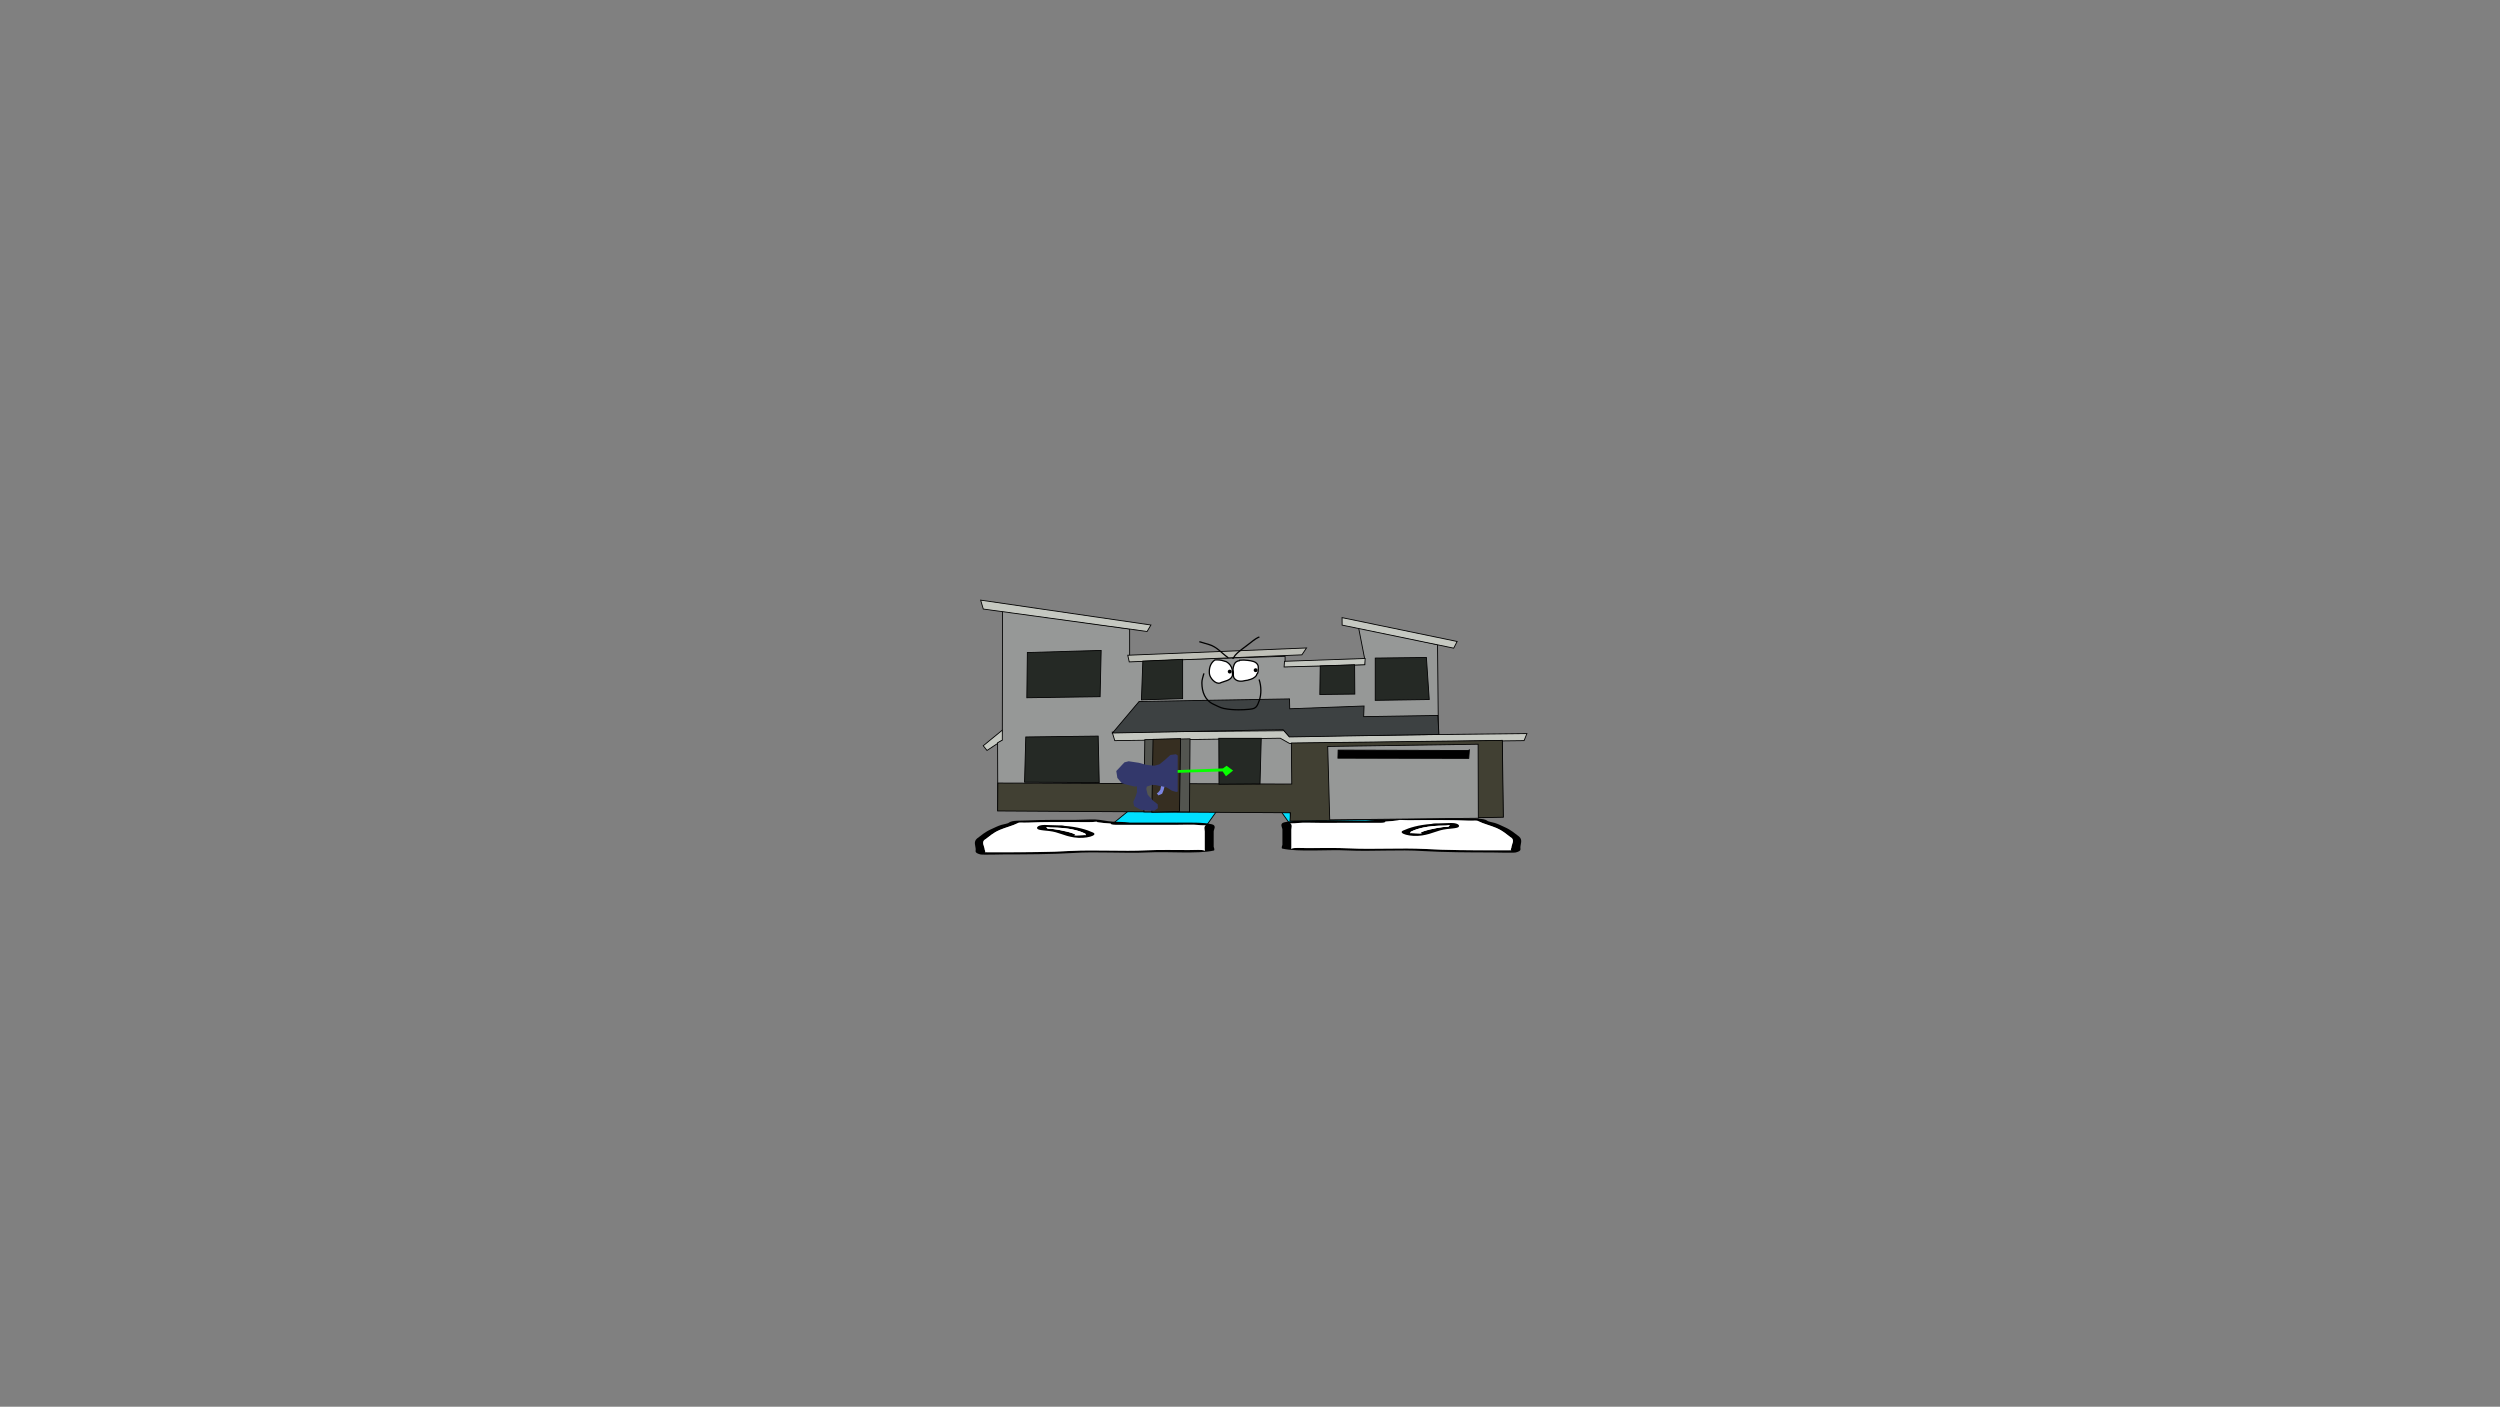 <svg version="1.1" xmlns="http://www.w3.org/2000/svg" xmlns:xlink="http://www.w3.org/1999/xlink" width="2878.25" height="1619.58" viewBox="0,0,2878.25,1619.58"><rect x="0" y="0" width="2878.25" height="1619.58" fill="#808080" stroke="none"/><g transform="translate(1117.373,629.809)"><g data-paper-data="{&quot;isPaintingLayer&quot;:true}" stroke-linejoin="miter" stroke-miterlimit="10" stroke-dasharray="" stroke-dashoffset="0" style="mix-blend-mode: normal"><path d="M-1117.373,989.77v-1619.58h2878.25v1619.58z" fill="none" fill-rule="nonzero" stroke="#000000" stroke-width="0" stroke-linecap="butt"/><path d="M366.433,317.007l-20.131,-28.262l95.622,0.25l34.223,28.012z" data-paper-data="{&quot;index&quot;:null}" fill="#00dfff" fill-rule="nonzero" stroke="#000000" stroke-width="1" stroke-linecap="round"/><path d="M485.242,315.538c-2.588,0.31 -5.132,0.487 -7.651,0.615c0.017,0.048 0.026,0.097 0.026,0.149c0,1.261 -5.269,1.261 -5.269,1.261c-23.271,0 -46.541,0 -69.812,0c-5.988,0 -20.888,-0.572 -25.305,0.182c-2.544,0.435 -4.365,0.392 -7.625,0.449c-0.368,0.006 -1.037,0.02 -1.629,0.029c3.152,0.539 1.629,5.517 1.629,6.909c0,5.886 0,11.773 0,17.659c0,1.051 0,2.102 0,3.153c0,0.42 -0.927,1.619 0,1.261c3.526,-1.359 10.406,-0.628 18.441,-0.631c15.838,-0.005 32.795,-0.41 48.35,0.272c28.406,1.36 58.946,-0.813 87.125,0.702c23.733,1.42 52.143,1.548 76.595,1.548c6.147,0 12.294,0 18.441,0c0.925,0 2.377,-0.03 3.881,-0.063c-1.512,-0.647 0.071,-2.212 0.071,-3.091c0,-3.284 4.598,-8.949 -1.047,-11.9c-4.989,-3.583 -8.144,-7.032 -16.282,-10.606c-6.004,-2.636 -15.35,-4.973 -20.318,-7.592c-2.408,-1.561 -4.564,-0.445 -12.407,-0.807c-17.354,-0.799 -34.76,-0.631 -52.688,-0.631c-6.535,0 -14.742,0.318 -21.075,0c-1.337,-0.067 -3.849,-0.316 -5.732,-0.52c3.444,0.637 -4.415,1.253 -7.718,1.649zM402.536,315.041c17.587,0 35.175,0 52.762,0c0.507,-0.061 1.015,-0.121 1.522,-0.182c6.683,-0.8 12.716,-0.588 18.441,-0.946c7.802,-0.488 12.469,-2.132 20.519,-2.523c4.624,-0.225 17.433,0.498 23.988,0.498c17.775,0 35.53,-0.243 52.688,0.631c9.639,0.491 17.785,-0.466 22.292,2.455c0.665,1.11 5.983,1.803 8.765,2.657c4.251,1.305 7.804,3.237 11.094,4.681c8.155,3.581 11.74,7.264 16.853,10.936c4.569,3.871 1.588,8.671 1.588,12.697c0,2.226 1.466,3.795 -5.269,5.676c-2.348,0.656 -24.044,0 -27.661,0c-25.221,0 -54.69,-0.16 -79.15,-1.624c-26.872,-1.88 -58.86,0.654 -86.636,-0.676c-22.383,-1.207 -56.932,2.008 -75.262,-2.115c-1.815,-0.408 0,-3.743 0,-4.415c0,-5.886 0,-11.773 0,-17.659c0,-1.968 -3.624,-6.667 1.874,-8.132c9.593,-2.558 27.547,-1.959 41.594,-1.959z" data-paper-data="{&quot;index&quot;:null}" fill="#000000" fill-rule="nonzero" stroke="none" stroke-width="1" stroke-linecap="butt"/><path d="M477.518,316.092c2.519,-0.128 5.094,-0.307 7.682,-0.617c3.303,-0.395 11.193,-1.012 7.749,-1.649c1.883,0.204 4.416,0.453 5.753,0.52c6.333,0.318 14.614,0.003 21.149,0.003c17.928,0 35.447,-0.151 52.801,0.648c7.843,0.361 10.015,-0.749 12.424,0.811c4.968,2.619 14.354,4.975 20.358,7.611c8.137,3.573 11.304,7.047 16.292,10.63c5.645,2.951 1.022,8.637 1.022,11.921c0,0.879 -1.593,2.448 -0.081,3.095c-1.503,0.033 -2.958,0.063 -3.883,0.063c-6.147,0 -12.305,0.004 -18.452,0.004c-24.452,0 -52.977,-0.106 -76.71,-1.527c-28.179,-1.515 -58.999,0.645 -87.404,-0.715c-15.556,-0.682 -32.56,-0.291 -48.398,-0.286c-8.035,0.002 -14.921,-0.731 -18.447,0.628c-0.927,0.357 -0.004,-0.843 -0.004,-1.263c0,-1.051 -0.009,-2.107 -0.009,-3.159c0,-5.886 -0.011,-11.808 -0.011,-17.695c0,-1.392 1.54,-6.382 -1.613,-6.921c0.591,-0.008 1.261,-0.023 1.629,-0.029c3.26,-0.057 5.085,-0.016 7.629,-0.451c4.417,-0.754 19.33,-0.188 25.319,-0.188c23.271,0 46.665,-0.025 69.936,-0.025c0,0 5.295,-0.002 5.295,-1.264c0,-0.052 -0.008,-0.101 -0.025,-0.149z" data-paper-data="{&quot;noHover&quot;:false,&quot;origItem&quot;:[&quot;Path&quot;,{&quot;applyMatrix&quot;:true,&quot;segments&quot;:[[[579.60736,595.76373],[0.95609,-0.20262],[0.00646,0.07548]],[[579.61718,596],[0,-0.08208],[0,2]],[[577.61718,598],[0,0],[-8.83333,0]],[[551.11718,598],[8.83333,0],[-2.27308,0]],[[541.51161,598.28885],[1.67648,-1.19621],[-0.96568,0.68904]],[[538.61718,599],[1.23739,-0.09027],[-0.13966,0.01019]],[[537.99901,599.04541],[0.22447,-0.0134],[1.19653,0.85421]],[[538.61718,610],[0,-2.20646],[0,9.33333]],[[538.61718,638],[0,-9.33333],[0,1.66667]],[[538.61718,643],[0,-1.66667],[0,0.66667]],[[538.61718,645],[-0.35177,0.56631],[1.33831,-2.15456]],[[545.61718,644],[-3.04994,0.00386],[6.01206,-0.00761]],[[563.97058,644.43107],[-5.90478,-1.08158],[10.78253,2.15651]],[[597.04254,645.54479],[-10.6965,-2.40266],[9.00888,2.25222]],[[626.11718,648],[-9.28168,0],[2.33333,0]],[[633.11718,648],[-2.33333,0],[0.35109,0]],[[634.59021,647.90091],[-0.5707,0.05184],[-0.57412,-1.02596]],[[634.61718,643],[0,1.39387],[0,-5.20707]],[[634.21982,624.13246],[2.14282,4.67827],[-1.8936,-5.6808]],[[628.03948,607.31672],[3.08887,5.66543],[-2.2791,-4.1802]],[[620.32688,595.27881],[1.8857,4.15235],[-0.91417,-2.47477]],[[615.61718,594],[2.9771,0.57275],[-6.58756,-1.26734]],[[595.61718,593],[6.8054,0],[-2.48058,0]],[[587.61718,593],[2.40395,0.50364],[-0.50743,-0.10631]],[[585.44122,592.1748],[0.71481,0.32365],[1.30749,1.01011]],[[582.51161,594.78885],[1.25365,-0.62682],[-0.98239,0.4912]]],&quot;closed&quot;:true}],&quot;index&quot;:null}" fill="#ffffff" fill-rule="nonzero" stroke="none" stroke-width="1" stroke-linecap="butt"/><path d="M551.381,320.717c0,-0.146 -0.073,-0.391 -0.143,-0.632c-0.271,0.098 -0.676,0.181 -1.197,0.252c-1.561,0.38 -3.929,0.38 -3.929,0.38c-20.069,0 -31.661,3.349 -38.755,6.871c-0.835,0.4 -0.761,0.881 -0.761,1.328c0,0.127 -0.051,0.329 -0.106,0.538c0.053,-0.067 0.186,-0.123 0.455,-0.158c1.192,-0.157 11.552,0.803 12.823,0.251c0.382,-0.166 -1.874,-0.197 -1.75,-0.384c1.53,-2.301 17.76,-5.78 25.737,-6.735c2.069,-0.248 4.398,-0.372 6.714,-0.429c-0.905,-0.338 0.911,-0.854 0.911,-1.281zM506.462,329.558c-0.119,0.448 -0.226,0.877 0.134,0.619c0.246,-0.176 -0.109,-0.424 -0.134,-0.619zM497.932,326.46c7.53,-3.399 17.545,-6.497 33.152,-7.717c1.466,-0.549 4.49,-0.549 4.49,-0.549h2.634c5.965,0 9.121,-0.498 15.528,-0.498c8.898,0 10.961,4.236 6.308,5.476c-2.936,0.783 -7.646,1.04 -11.577,1.51c-11.635,1.393 -15.952,5.395 -28.7,7.386c-13.512,2.111 -28.388,-2.473 -21.836,-5.61z" data-paper-data="{&quot;index&quot;:null}" fill="#000000" fill-rule="nonzero" stroke="none" stroke-width="1" stroke-linecap="butt"/><path d="M551.434,320.043c0.07,0.241 0.155,0.489 0.155,0.635c0,0.426 -1.795,0.951 -0.889,1.288c-2.316,0.057 -4.658,0.177 -6.727,0.424c-7.978,0.955 -24.285,4.417 -25.816,6.718c-0.125,0.187 1.881,0.329 1.499,0.495c-1.271,0.552 -11.721,-0.424 -12.913,-0.267c-0.27,0.036 -0.401,0.091 -0.454,0.158c0.055,-0.209 0.097,-0.414 0.097,-0.541c0,-0.447 -0.097,-0.937 0.738,-1.337c7.095,-3.522 19.105,-6.945 39.174,-6.945c0,0 2.379,0.003 3.94,-0.377c0.521,-0.071 0.926,-0.154 1.197,-0.252z" data-paper-data="{&quot;noHover&quot;:false,&quot;origItem&quot;:[&quot;Path&quot;,{&quot;applyMatrix&quot;:true,&quot;segments&quot;:[[[607.563,601.99816],[0.02649,0.38155],[-0.10299,0.15484]],[[607.10872,602.39727],[0.1976,-0.11227],[-0.59254,0.60273]],[[605.61718,603],[0,0],[-7.618,0]],[[590.90604,613.89443],[2.69308,-5.58508],[-0.31682,0.63364]],[[590.61718,616],[0,-0.70843],[0,0.20156]],[[590.57685,616.85325],[0.02106,-0.33136],[0.02013,-0.10671]],[[590.74964,616.60263],[-0.10238,0.05628],[0.45234,-0.24865]],[[595.61718,617],[-0.48256,0.87548],[0.14503,-0.26312]],[[594.95308,616.3906],[-0.04725,0.29671],[0.58086,-3.64773]],[[604.72276,605.71115],[-3.02833,1.51416],[0.78545,-0.39273]],[[607.27135,605.03032],[-0.87898,0.0905],[-0.34365,-0.53523]],[[607.61718,603],[0,0.6759],[0,-0.23192]]],&quot;closed&quot;:true}],&quot;index&quot;:null}" fill="#ffffff" fill-rule="nonzero" stroke="none" stroke-width="1" stroke-linecap="butt"/><path d="M162.853,319.259l34.223,-28.012l95.622,-0.25l-20.131,28.262z" data-paper-data="{&quot;index&quot;:null}" fill="#00dfff" fill-rule="nonzero" stroke="#000000" stroke-width="1" stroke-linecap="round"/><path d="M153.758,317.79c-3.303,-0.395 -11.162,-1.012 -7.718,-1.649c-1.883,0.204 -4.396,0.453 -5.732,0.52c-6.333,0.318 -14.54,0 -21.075,0c-17.928,0 -35.334,-0.169 -52.688,0.631c-7.843,0.361 -9.999,-0.754 -12.407,0.807c-4.968,2.619 -14.314,4.956 -20.318,7.592c-8.137,3.573 -11.293,7.023 -16.282,10.606c-5.645,2.951 -1.047,8.616 -1.047,11.9c0,0.879 1.584,2.444 0.071,3.091c1.504,0.033 2.956,0.063 3.881,0.063c6.147,0 12.294,0 18.441,0c24.452,0 52.861,-0.128 76.595,-1.548c28.179,-1.515 58.72,0.658 87.125,-0.702c15.556,-0.682 32.512,-0.277 48.35,-0.272c8.035,0.002 14.915,-0.728 18.441,0.631c0.927,0.357 0,-0.841 0,-1.261c0,-1.051 0,-2.102 0,-3.153c0,-5.886 0,-11.773 0,-17.659c0,-1.392 -1.524,-6.37 1.629,-6.909c-0.591,-0.008 -1.261,-0.022 -1.629,-0.029c-3.26,-0.057 -5.081,-0.014 -7.625,-0.449c-4.417,-0.754 -19.317,-0.182 -25.305,-0.182c-23.271,0 -46.541,0 -69.812,0c0,0 -5.269,0 -5.269,-1.261c0,-0.052 0.009,-0.101 0.026,-0.149c-2.519,-0.128 -5.063,-0.305 -7.651,-0.615zM236.464,317.292c14.047,0 32.001,-0.599 41.594,1.959c5.497,1.466 1.874,6.164 1.874,8.132c0,5.886 0,11.773 0,17.659c0,0.672 1.815,4.007 0,4.415c-18.33,4.123 -52.879,0.908 -75.262,2.115c-27.776,1.33 -59.764,-1.204 -86.636,0.676c-24.461,1.464 -53.93,1.624 -79.15,1.624c-3.618,0 -25.313,0.656 -27.661,0c-6.734,-1.881 -5.269,-3.45 -5.269,-5.676c0,-4.027 -2.982,-8.827 1.588,-12.697c5.113,-3.672 8.699,-7.355 16.853,-10.936c3.29,-1.444 6.843,-3.377 11.094,-4.681c2.782,-0.854 8.1,-1.547 8.765,-2.657c4.508,-2.921 12.653,-1.964 22.292,-2.455c17.158,-0.874 34.913,-0.631 52.688,-0.631c6.555,0 19.363,-0.722 23.988,-0.498c8.05,0.391 12.717,2.035 20.519,2.523c5.725,0.358 11.758,0.146 18.441,0.946c0.507,0.061 1.015,0.121 1.522,0.182c17.587,0 35.174,0 52.762,0z" data-paper-data="{&quot;index&quot;:null}" fill="#000000" fill-rule="nonzero" stroke="none" stroke-width="1" stroke-linecap="butt"/><path d="M161.482,318.344c-0.017,0.048 -0.025,0.097 -0.025,0.149c0,1.261 5.295,1.264 5.295,1.264c23.271,0 46.665,0.025 69.936,0.025c5.988,0 20.902,-0.566 25.319,0.188c2.544,0.435 4.369,0.394 7.629,0.451c0.368,0.006 1.038,0.021 1.629,0.029c-3.152,0.539 -1.613,5.529 -1.613,6.921c0,5.886 -0.011,11.808 -0.011,17.695c0,1.051 -0.009,2.107 -0.009,3.159c0,0.42 0.923,1.62 -0.004,1.263c-3.526,-1.359 -10.412,-0.626 -18.447,-0.628c-15.838,-0.005 -32.843,-0.396 -48.398,0.286c-28.406,1.36 -59.225,-0.801 -87.404,0.715c-23.733,1.42 -52.258,1.527 -76.71,1.527c-6.147,0 -12.305,-0.004 -18.452,-0.004c-0.925,0 -2.379,-0.031 -3.883,-0.063c1.512,-0.647 -0.081,-2.216 -0.081,-3.095c0,-3.284 -4.623,-8.971 1.022,-11.921c4.989,-3.583 8.155,-7.056 16.292,-10.63c6.004,-2.636 15.39,-4.992 20.358,-7.611c2.408,-1.561 4.581,-0.45 12.424,-0.811c17.354,-0.799 34.873,-0.648 52.801,-0.648c6.535,0 14.816,0.315 21.149,-0.003c1.337,-0.067 3.87,-0.316 5.753,-0.52c-3.445,0.637 4.446,1.254 7.749,1.649c2.588,0.31 5.163,0.489 7.682,0.617z" data-paper-data="{&quot;noHover&quot;:false,&quot;origItem&quot;:[&quot;Path&quot;,{&quot;applyMatrix&quot;:true,&quot;segments&quot;:[[[579.60736,595.76373],[0.95609,-0.20262],[0.00646,0.07548]],[[579.61718,596],[0,-0.08208],[0,2]],[[577.61718,598],[0,0],[-8.83333,0]],[[551.11718,598],[8.83333,0],[-2.27308,0]],[[541.51161,598.28885],[1.67648,-1.19621],[-0.96568,0.68904]],[[538.61718,599],[1.23739,-0.09027],[-0.13966,0.01019]],[[537.99901,599.04541],[0.22447,-0.0134],[1.19653,0.85421]],[[538.61718,610],[0,-2.20646],[0,9.33333]],[[538.61718,638],[0,-9.33333],[0,1.66667]],[[538.61718,643],[0,-1.66667],[0,0.66667]],[[538.61718,645],[-0.35177,0.56631],[1.33831,-2.15456]],[[545.61718,644],[-3.04994,0.00386],[6.01206,-0.00761]],[[563.97058,644.43107],[-5.90478,-1.08158],[10.78253,2.15651]],[[597.04254,645.54479],[-10.6965,-2.40266],[9.00888,2.25222]],[[626.11718,648],[-9.28168,0],[2.33333,0]],[[633.11718,648],[-2.33333,0],[0.35109,0]],[[634.59021,647.90091],[-0.5707,0.05184],[-0.57412,-1.02596]],[[634.61718,643],[0,1.39387],[0,-5.20707]],[[634.21982,624.13246],[2.14282,4.67827],[-1.8936,-5.6808]],[[628.03948,607.31672],[3.08887,5.66543],[-2.2791,-4.1802]],[[620.32688,595.27881],[1.8857,4.15235],[-0.91417,-2.47477]],[[615.61718,594],[2.9771,0.57275],[-6.58756,-1.26734]],[[595.61718,593],[6.8054,0],[-2.48058,0]],[[587.61718,593],[2.40395,0.50364],[-0.50743,-0.10631]],[[585.44122,592.1748],[0.71481,0.32365],[1.30749,1.01011]],[[582.51161,594.78885],[1.25365,-0.62682],[-0.98239,0.4912]]],&quot;closed&quot;:true}],&quot;index&quot;:null}" fill="#ffffff" fill-rule="nonzero" stroke="none" stroke-width="1" stroke-linecap="butt"/><path d="M87.619,322.969c0,0.426 1.816,0.943 0.911,1.281c2.316,0.057 4.645,0.182 6.714,0.429c7.978,0.955 24.207,4.435 25.737,6.735c0.124,0.187 -2.132,0.218 -1.75,0.384c1.271,0.552 11.631,-0.407 12.823,-0.251c0.27,0.035 0.402,0.091 0.455,0.158c-0.055,-0.209 -0.106,-0.411 -0.106,-0.538c0,-0.447 0.074,-0.928 -0.761,-1.328c-7.095,-3.522 -18.686,-6.871 -38.755,-6.871c0,0 -2.368,-0 -3.929,-0.38c-0.521,-0.071 -0.925,-0.154 -1.197,-0.252c-0.07,0.241 -0.143,0.486 -0.143,0.632zM132.404,332.429c0.36,0.258 0.254,-0.17 0.134,-0.619c-0.025,0.195 -0.38,0.442 -0.134,0.619zM141.068,328.711c6.551,3.137 -8.324,7.72 -21.836,5.61c-12.749,-1.991 -17.066,-5.993 -28.7,-7.386c-3.931,-0.47 -8.64,-0.727 -11.577,-1.51c-4.653,-1.241 -2.59,-5.477 6.308,-5.477c6.407,0 9.563,0.498 15.528,0.498h2.634c0,0 3.024,0 4.49,0.549c15.607,1.22 25.622,4.319 33.152,7.717z" data-paper-data="{&quot;index&quot;:null}" fill="#000000" fill-rule="nonzero" stroke="none" stroke-width="1" stroke-linecap="butt"/><path d="M87.566,322.295c0.271,0.098 0.676,0.181 1.197,0.252c1.561,0.38 3.94,0.377 3.94,0.377c20.069,0 32.079,3.423 39.174,6.945c0.835,0.4 0.738,0.89 0.738,1.337c0,0.127 0.041,0.332 0.097,0.541c-0.053,-0.067 -0.184,-0.123 -0.454,-0.158c-1.192,-0.157 -11.642,0.819 -12.913,0.267c-0.382,-0.166 1.624,-0.308 1.499,-0.495c-1.53,-2.301 -17.838,-5.763 -25.816,-6.718c-2.069,-0.248 -4.412,-0.367 -6.727,-0.424c0.905,-0.338 -0.889,-0.862 -0.889,-1.288c0,-0.146 0.085,-0.395 0.155,-0.635z" data-paper-data="{&quot;noHover&quot;:false,&quot;origItem&quot;:[&quot;Path&quot;,{&quot;applyMatrix&quot;:true,&quot;segments&quot;:[[[607.563,601.99816],[0.02649,0.38155],[-0.10299,0.15484]],[[607.10872,602.39727],[0.1976,-0.11227],[-0.59254,0.60273]],[[605.61718,603],[0,0],[-7.618,0]],[[590.90604,613.89443],[2.69308,-5.58508],[-0.31682,0.63364]],[[590.61718,616],[0,-0.70843],[0,0.20156]],[[590.57685,616.85325],[0.02106,-0.33136],[0.02013,-0.10671]],[[590.74964,616.60263],[-0.10238,0.05628],[0.45234,-0.24865]],[[595.61718,617],[-0.48256,0.87548],[0.14503,-0.26312]],[[594.95308,616.3906],[-0.04725,0.29671],[0.58086,-3.64773]],[[604.72276,605.71115],[-3.02833,1.51416],[0.78545,-0.39273]],[[607.27135,605.03032],[-0.87898,0.0905],[-0.34365,-0.53523]],[[607.61718,603],[0,0.6759],[0,-0.23192]]],&quot;closed&quot;:true}],&quot;index&quot;:null}" fill="#ffffff" fill-rule="nonzero" stroke="none" stroke-width="1" stroke-linecap="butt"/><path d="M174.489,285.029c0,2.102 0,4.205 0,6.307c1.82,-0.112 3.572,0.005 5.256,0.35c-1.869,0 -3.738,0 -5.606,0c-0.113,-2.285 0.004,-4.504 0.35,-6.657z" data-paper-data="{&quot;index&quot;:null}" fill="#717171" fill-rule="evenodd" stroke="none" stroke-width="1" stroke-linecap="butt"/><path d="M434.569,300.78l26.165,0.389l1.813,0.389l-6.088,0.259l-22.668,-0.389z" data-paper-data="{&quot;index&quot;:null}" fill="#c9c9c9" fill-rule="evenodd" stroke="none" stroke-width="1" stroke-linecap="butt"/><path d="M38.218,221.453l-19.251,12.744l-4.338,-5.423l22.505,-18.438l1.356,13.015z" fill="#c5c8c1" fill-rule="nonzero" stroke="#000000" stroke-width="1" stroke-linecap="round"/><path d="M31.422,303.338l-0.271,-78.021l5.423,-2.983l0.271,-148.925l146.349,20.878v36.943l178.954,-5.423v11.93l91.646,-2.44l-0.271,-7.863l-6.779,-34.706l90.901,19.59l1.085,111.236l73.209,-0.542l1.085,87.308l-244.571,3.796l-0.542,-8.948l-333.167,-2.169z" fill="#969897" fill-rule="nonzero" stroke="#000000" stroke-width="1" stroke-linecap="round"/><path d="M11.647,61.129l196.034,28.637l-4.424,7.45l-188.584,-25.843z" fill="#c5c8c1" fill-rule="nonzero" stroke="#000000" stroke-width="1" stroke-linecap="round"/><path d="M181.024,124.572l205.812,-8.382l-5.355,7.916l-198.77,8.149z" fill="#bebfb7" fill-rule="nonzero" stroke="#000000" stroke-width="1" stroke-linecap="round"/><path d="M361.459,131.557l92.895,-3.259l-0.466,7.217l-92.895,2.561z" fill="#c5c8c1" fill-rule="nonzero" stroke="#000000" stroke-width="1" stroke-linecap="round"/><path d="M427.754,81.268l132.474,27.473l-3.958,7.683l-128.458,-26.541z" fill="#c5c8c1" fill-rule="nonzero" stroke="#000000" stroke-width="1" stroke-linecap="round"/><path d="M528.099,175.56l-62.163,0.931v-48.659l58.903,-0.698z" fill="#252925" fill-rule="nonzero" stroke="#000000" stroke-width="1" stroke-linecap="round"/><path d="M442.189,135.515l0.233,33.759l-40.278,0.466l0.466,-32.828z" fill="#252925" fill-rule="nonzero" stroke="#000000" stroke-width="1" stroke-linecap="round"/><path d="M163.096,213.102l197.838,-1.63l5.82,6.286l273.796,-3.027l-3.259,8.149l-270.012,3.259l-10.71,-6.053l-190.505,2.794z" fill="#c5c8c1" fill-rule="nonzero" stroke="#000000" stroke-width="1" stroke-linecap="round"/><path d="M367.745,315.484l0.698,-9.546l-337.239,-2.095l0.233,-32.129l338.403,1.164l-0.466,-47.262l242.889,-3.027l1.164,88.471z" fill="#414033" fill-rule="nonzero" stroke="#000000" stroke-width="1" stroke-linecap="round"/><path d="M413.552,314.087l-2.328,-84.513l173.16,-2.561l0.233,85.212z" fill="#969897" fill-rule="nonzero" stroke="#000000" stroke-width="1" stroke-linecap="round"/><path d="M574.314,233.532l-0.698,9.778l-150.634,-0.233l0.233,-9.313l149.878,0.466z" fill="#000000" fill-rule="nonzero" stroke="#000000" stroke-width="1" stroke-linecap="round"/><path d="M334.697,220.18l-1.413,52.473l-47.226,0.404l-0.202,-52.877z" fill="#252925" fill-rule="nonzero" stroke="#000000" stroke-width="1" stroke-linecap="round"/><path d="M199.629,304.945l1.009,-83.15l52.07,-1.009l-0.605,84.159z" fill="#535550" fill-rule="nonzero" stroke="#000000" stroke-width="1" stroke-linecap="round"/><path d="M208.711,305.349l1.413,-83.957l31.686,-0.807l-1.211,83.756z" fill="#362e21" fill-rule="nonzero" stroke="#000000" stroke-width="1" stroke-linecap="round"/><path d="M244.181,129.31v45.208l-47.428,1.413l1.615,-44.602z" fill="#252925" fill-rule="nonzero" stroke="#000000" stroke-width="1" stroke-linecap="round"/><path d="M149.174,172.298l-84.361,1.211l0.605,-52.07l84.967,-2.422z" fill="#252925" fill-rule="nonzero" stroke="#000000" stroke-width="1" stroke-linecap="round"/><path d="M148.164,271.14l-85.976,-0.404l1.413,-52.07l83.352,-1.009z" fill="#252925" fill-rule="nonzero" stroke="#000000" stroke-width="1" stroke-linecap="round"/><path d="M163.448,214.1l30.63,-36.302l173.172,-2.95l0.227,11.344l85.593,-3.176l-0.454,12.252l85.31,-1.361l1.361,21.781l-172.208,2.95l-7.26,-8.395z" fill="#3d4142" fill-rule="nonzero" stroke="#000000" stroke-width="1" stroke-linecap="round"/><path d="M318.954,130.444c4.202,0.558 9.777,1.027 11.886,5.551c0.679,1.458 0.399,3.477 0.399,5.047c0.01,1.595 -0.247,3.035 -0.724,4.297c-0.687,0.428 -1.153,1.48 -1.474,2.642c-2.009,2.598 -5.244,4.218 -8.873,4.958c-1.245,0.656 -2.453,0.395 -3.747,0.765c-4.241,1.215 -9.818,1.361 -12.681,-2.477c-0.786,-0.934 -1.069,-2.321 -1.201,-3.68c0.019,-0.083 0.036,-0.168 0.053,-0.252c0.125,-2.171 0.012,-4.262 -0.398,-6.188c0.05,-1.824 0.384,-3.509 1.302,-5.803c1.049,-2.509 2.965,-3.97 5.628,-4.412l0.352,0.006c0,0 0.502,-0.001 0.502,-0.501c0,-0.039 -0.003,-0.075 -0.009,-0.108c3.097,-0.34 6.484,-0.18 8.984,0.155z" data-paper-data="{&quot;noHover&quot;:false,&quot;origItem&quot;:[&quot;Path&quot;,{&quot;applyMatrix&quot;:true,&quot;segments&quot;:[[[619.9891,260.66314],[6.19385,-0.67966],[0.01126,0.06642]],[[620.00647,260.87978],[0,-0.07816],[0,1]],[619.00647,261.87978],[[618.30507,261.86617],[0,0],[-5.32522,0.88412]],[[607.08247,270.65428],[2.09855,-5.01762],[-1.83647,4.58695]],[[604.48938,282.22117],[0.09988,-3.64709],[0.82013,3.85322]],[[605.27983,294.55604],[0.25017,-4.34268],[-0.03405,0.16972]],[[605.17255,295.05946],[0.03746,-0.1659],[0.26545,2.71923]],[[607.56413,302.39796],[-1.57299,-1.86865],[5.72597,7.67597]],[[632.84598,307.30912],[-8.48163,2.42916],[2.5865,-0.74078]],[[640.30563,305.78354],[-2.49052,1.31242],[7.25667,-1.48161]],[[657.99075,295.91978],[-4.01738,5.19582],[0.64335,-2.32343]],[[660.93219,290.65603],[-1.37498,0.85635],[0.95365,-2.52517]],[[662.37877,282.0919],[0.02042,3.19039],[0,-3.1387]],[[661.58827,272.03067],[1.35862,2.91504],[-4.21719,-9.04836]],[[637.88949,260.98532],[8.40379,1.11561],[-5.00053,-0.67107]]],&quot;closed&quot;:true}]}" fill="#ffffff" fill-rule="nonzero" stroke="#000000" stroke-width="1.5" stroke-linecap="butt"/><path d="M301.636,147.443c-1.508,6.486 -9.368,6.719 -14.516,9.158c-5.315,1.457 -11.714,-6.092 -12.1,-10.849c-0.509,-6.107 0.924,-11.729 5.978,-15.533c0.096,-0.049 0.193,-0.102 0.29,-0.156c0.983,-0.185 2.171,-0.146 2.876,-0.146c3.814,0 6.83,0.932 10.414,2.116c3.852,2.243 5.905,5.427 6.722,9.162c-0.028,1.235 0.058,2.555 0.178,4.119c0.051,0.668 0.087,1.398 0.157,2.128z" data-paper-data="{&quot;noHover&quot;:false,&quot;origItem&quot;:[&quot;Path&quot;,{&quot;applyMatrix&quot;:true,&quot;segments&quot;:[[[602.85836,290.61594],[0.10283,1.33549],[-0.24084,-3.12776]],[[602.50186,282.40895],[-0.05577,2.46983],[-1.6339,-7.47061]],[[589.10795,264.15564],[7.70427,4.48514],[-7.16808,-2.36913]],[[568.35712,259.93172],[7.62761,0.00002],[-1.40989,0]],[[562.62336,260.21618],[1.96607,-0.37043],[-0.19261,0.10816]],[[562.04613,260.52742],[0.19232,-0.0985],[-10.10826,7.60691]],[[550.13996,291.48762],[-1.0178,-12.21366],[0.77108,9.5142]],[[574.24938,313.10337],[-10.62923,2.91429],[10.29489,-4.87836]],[[603.17636,294.85704],[-3.0152,12.97111],[-0.14017,-1.46013]]],&quot;closed&quot;:true}]}" fill="#ffffff" fill-rule="nonzero" stroke="#000000" stroke-width="1.5" stroke-linecap="butt"/><path d="M296.147,143.394c0,-1.243 1.007,-2.25 2.25,-2.25c1.243,0 2.25,1.007 2.25,2.25c0,1.243 -1.007,2.25 -2.25,2.25c-1.243,0 -2.25,-1.007 -2.25,-2.25z" fill="#000000" fill-rule="nonzero" stroke="none" stroke-width="0.5" stroke-linecap="butt"/><path d="M325.994,141.793c0,-1.243 1.007,-2.25 2.25,-2.25c1.243,0 2.25,1.007 2.25,2.25c0,1.243 -1.007,2.25 -2.25,2.25c-1.243,0 -2.25,-1.007 -2.25,-2.25z" fill="#000000" fill-rule="nonzero" stroke="none" stroke-width="0.5" stroke-linecap="butt"/><path d="M263.19,109.201c0,-0.75 0.75,-0.75 0.75,-0.75l0.538,0.031c3.525,1.046 7.046,2.106 10.573,3.147c8.876,2.641 14.397,9.83 21.678,14.923c0,0 0.614,0.43 0.184,1.045c-0.43,0.614 -1.045,0.184 -1.045,0.184c-7.11,-4.981 -12.56,-12.175 -21.242,-14.714c-3.528,-1.041 -7.049,-2.101 -10.575,-3.147l-0.111,0.031c0,0 -0.75,0 -0.75,-0.75z" fill="#000000" fill-rule="nonzero" stroke="none" stroke-width="0.5" stroke-linecap="butt"/><path d="M332.738,103.592c0.197,0.724 -0.526,0.921 -0.526,0.921l-0.577,0.142c-3.933,1.961 -7.365,4.97 -10.845,7.624c-5.026,4.076 -11.333,7.971 -15.575,12.871c-0.974,1.125 -1.46,2.542 -2.54,3.628c0,0 -0.53,0.53 -1.061,0c-0.53,-0.53 0,-1.061 0,-1.061c1.048,-1.041 1.498,-2.418 2.438,-3.515c4.286,-4.999 10.704,-8.963 15.81,-13.103c3.566,-2.72 7.077,-5.769 11.102,-7.787l0.853,-0.248c0,0 0.724,-0.197 0.921,0.526z" fill="#000000" fill-rule="nonzero" stroke="none" stroke-width="0.5" stroke-linecap="butt"/><path d="M268.935,145.334c0.671,0.335 0.335,1.006 0.335,1.006l-0.133,0.217c-0.813,3.539 -2.037,6.001 -2.022,9.821c0.025,10.031 3.363,19.688 13.171,24.036c3.78,1.691 7.331,3.839 11.443,4.68c5.383,1.101 11.31,1.543 16.793,1.543c4.107,0 8.151,-0.158 12.237,-0.583c2.333,-0.243 5.244,-0.489 7.107,-2.136c2.07,-1.83 2.903,-5.12 3.907,-7.603c2.417,-7.008 2.29,-15.937 -0.106,-23.064c0,0 -0.237,-0.712 0.474,-0.949c0.712,-0.237 0.949,0.474 0.949,0.474c2.475,7.484 2.627,16.71 0.088,24.064c-1.116,2.762 -2.045,6.188 -4.343,8.222c-2.097,1.856 -5.278,2.207 -7.92,2.482c-4.138,0.43 -8.234,0.591 -12.393,0.591c-5.581,0 -11.612,-0.452 -17.092,-1.573c-4.225,-0.864 -7.873,-3.044 -11.756,-4.781c-10.336,-4.66 -14.02,-14.733 -14.059,-25.401c-0.009,-3.903 1.288,-6.534 2.058,-10.151l0.256,-0.562c0,0 0.335,-0.671 1.006,-0.335z" fill="#000000" fill-rule="nonzero" stroke="none" stroke-width="0.5" stroke-linecap="butt"/><g fill-rule="nonzero" stroke="#000000" stroke-width="0" stroke-linecap="round"><path d="M188.555,275.662l-10.033,-2.422l-1.107,-0.346l-3.321,-1.038l-5.051,-6.02l-1.245,-7.957l9.41,-9.998l4.843,-1.245l11.555,1.73l8.856,2.422l9.202,0.969l5.881,-1.591l5.95,-4.843l6.642,-5.95l6.296,-0.83l2.076,1.384v41.618l-1.799,0.415l-4.912,-1.453l-5.95,-3.736l-12.575,-2.698l-4.359,-0.277l-5.95,2.006l-0.623,2.837l1.591,6.435l6.296,6.988l5.258,4.151l0.208,4.497l-4.082,2.906l-7.542,-0.069l-8.303,-1.107l-7.473,-4.151l-0.899,-4.982l2.768,-6.365l1.453,-4.567v-6.781z" fill="#33386b"/><path d="M238.458,256.791l52.204,-1.937l4.082,-3.044l7.542,5.535l-8.234,6.573l-3.805,-5.604l-51.806,1.591z" fill="#07ff00"/><path d="M223.244,276.067l-0.908,3.686l-1.709,4.22l-4.327,1.976l-1.816,-2.35l1.656,-1.122l2.35,-3.045l0.855,-4.22z" fill="#7b84e1"/></g></g></g></svg>